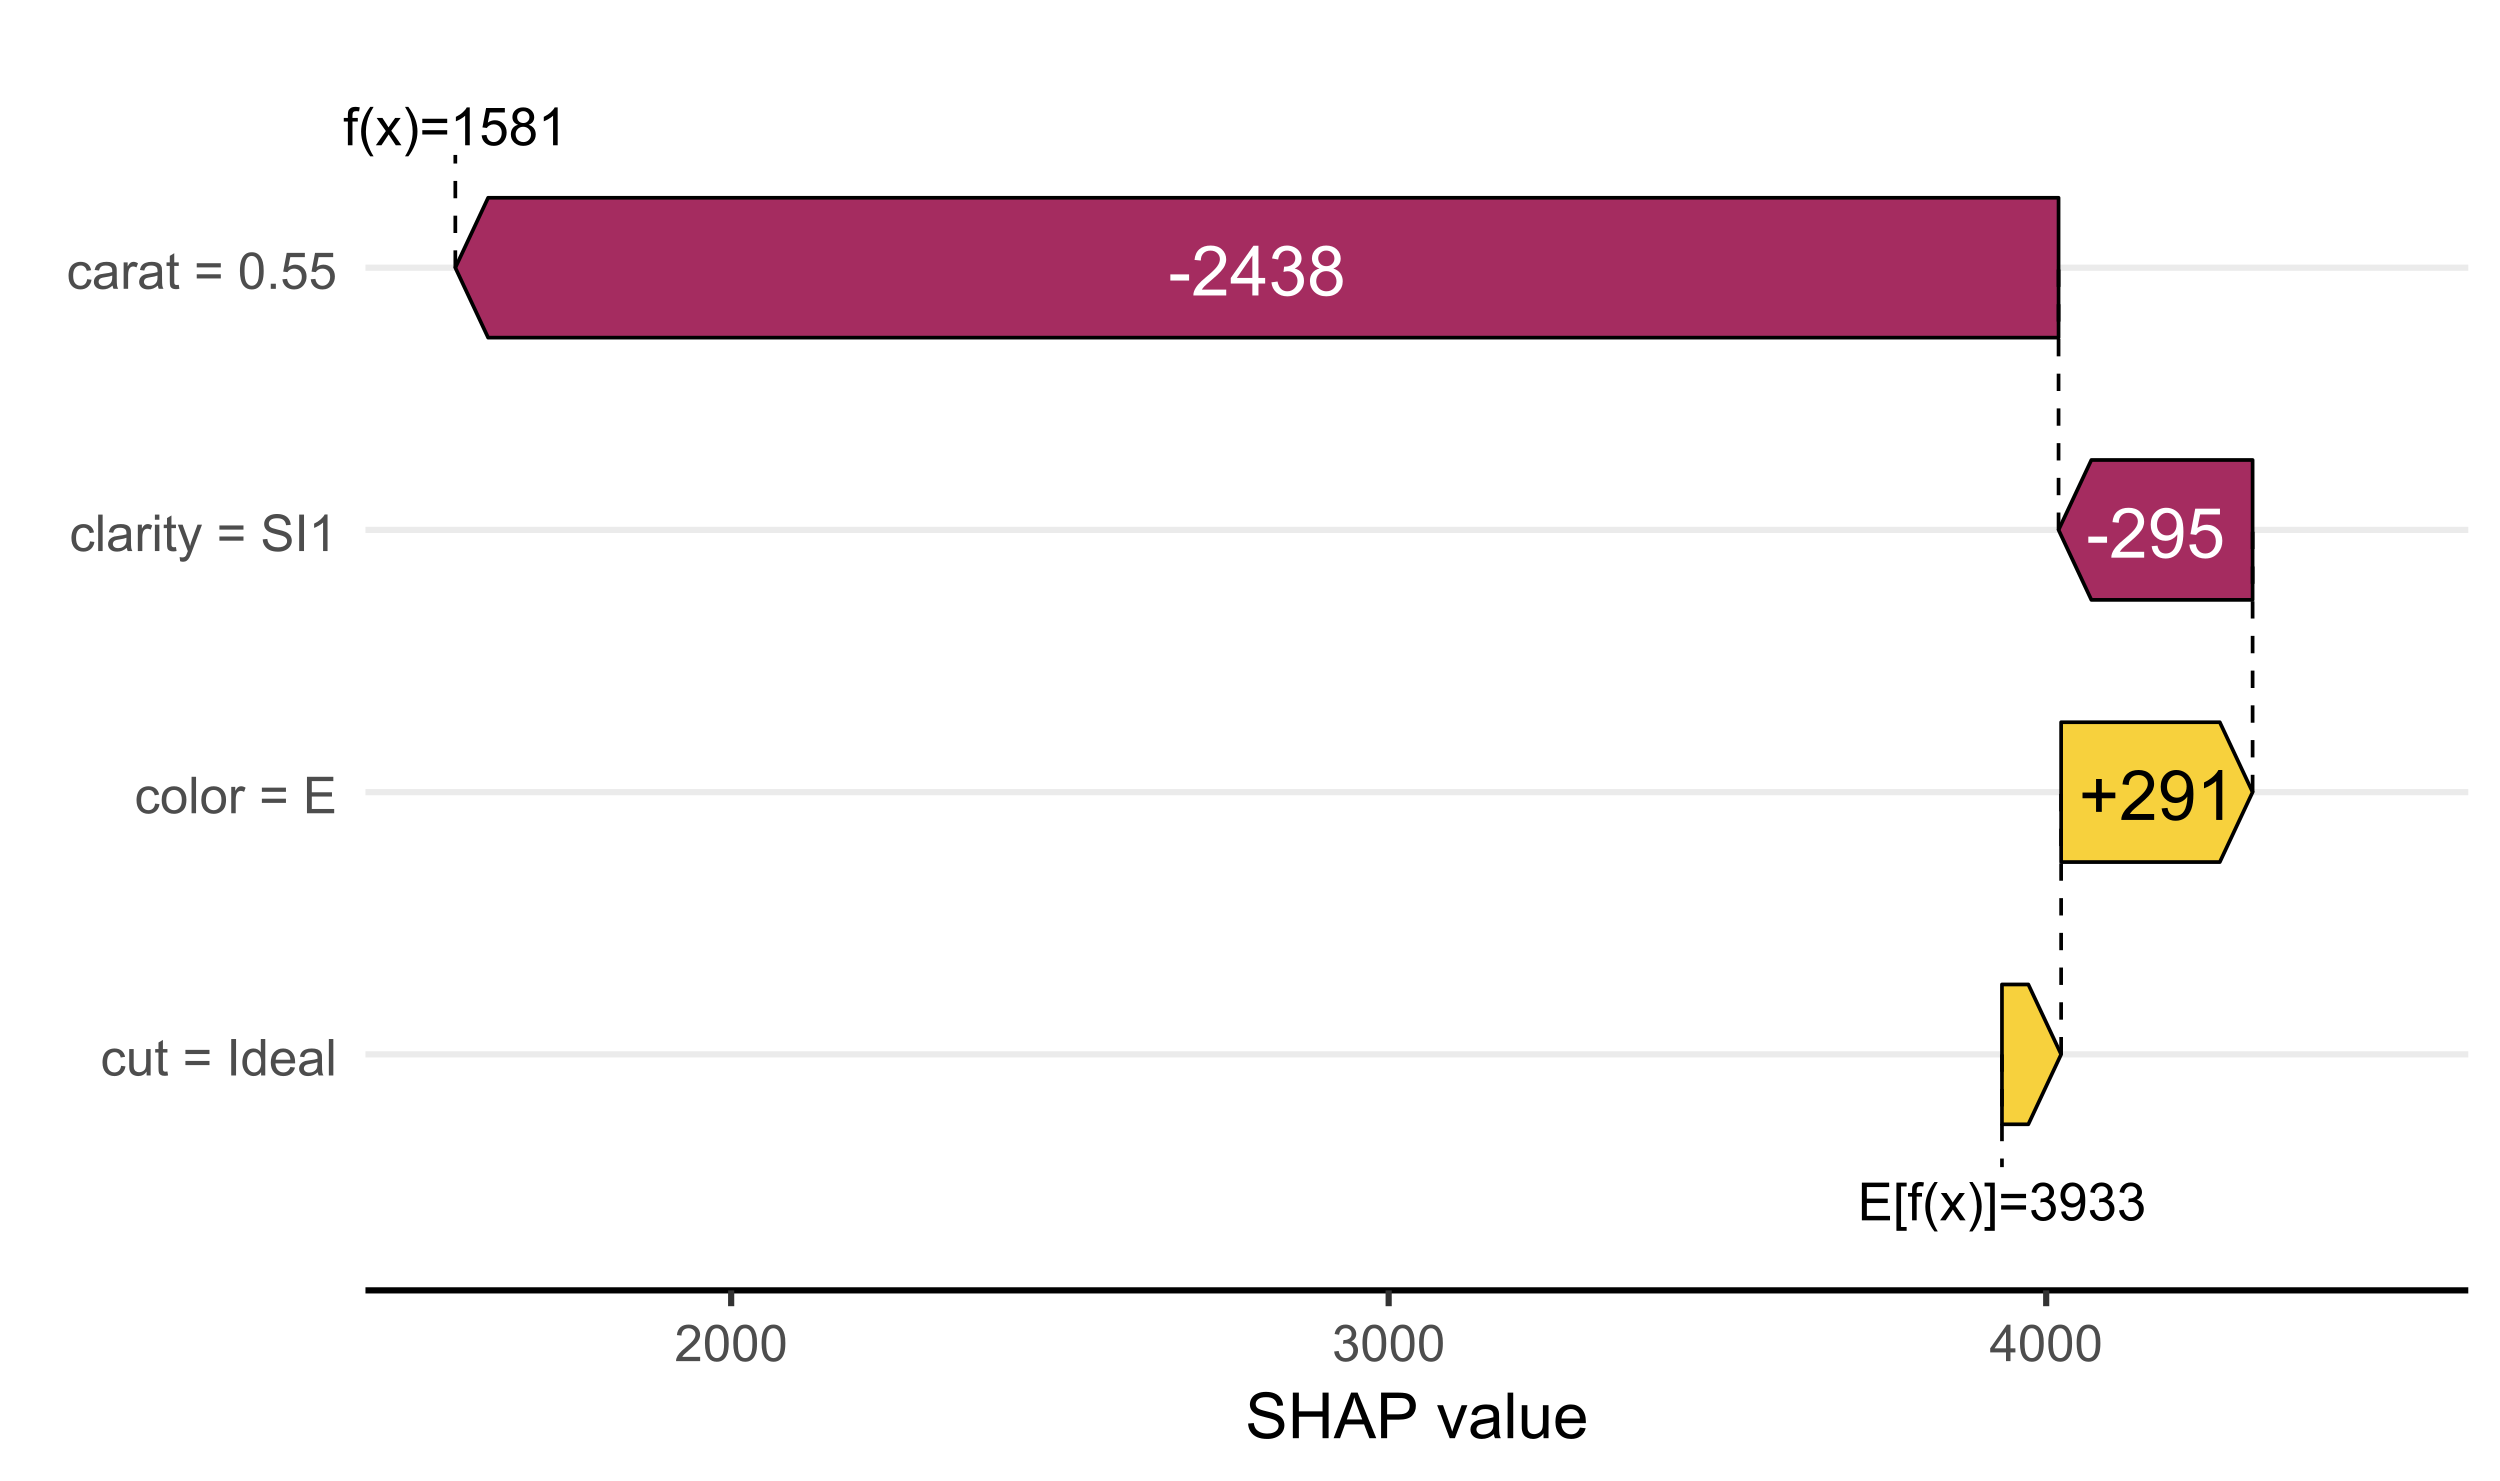 <?xml version="1.0" encoding="UTF-8"?>
<svg xmlns="http://www.w3.org/2000/svg" xmlns:xlink="http://www.w3.org/1999/xlink" width="432" height="256" viewBox="0 0 432 256">
<defs>
<g>
<g id="glyph-0-0">
<path d="M 3.008 -1.391 L 3.008 -3.742 L 0.668 -3.742 L 0.668 -4.727 L 3.008 -4.727 L 3.008 -7.066 L 4 -7.066 L 4 -4.727 L 6.34 -4.727 L 6.34 -3.742 L 4 -3.742 L 4 -1.391 Z M 3.008 -1.391 "/>
</g>
<g id="glyph-0-1">
<path d="M 6.039 -1.016 L 6.039 0 L 0.363 0 C 0.355 -0.254 0.395 -0.5 0.484 -0.734 C 0.629 -1.117 0.863 -1.5 1.18 -1.875 C 1.5 -2.25 1.957 -2.684 2.562 -3.176 C 3.492 -3.941 4.125 -4.547 4.453 -4.996 C 4.781 -5.441 4.945 -5.867 4.945 -6.266 C 4.945 -6.68 4.797 -7.035 4.496 -7.32 C 4.199 -7.609 3.809 -7.75 3.328 -7.75 C 2.82 -7.75 2.414 -7.602 2.109 -7.297 C 1.805 -6.992 1.648 -6.57 1.648 -6.031 L 0.562 -6.141 C 0.637 -6.949 0.918 -7.566 1.398 -7.988 C 1.883 -8.414 2.535 -8.625 3.352 -8.625 C 4.176 -8.625 4.828 -8.398 5.309 -7.938 C 5.789 -7.484 6.031 -6.914 6.031 -6.242 C 6.031 -5.895 5.957 -5.559 5.82 -5.227 C 5.676 -4.895 5.445 -4.543 5.117 -4.18 C 4.793 -3.809 4.25 -3.305 3.492 -2.664 C 2.859 -2.133 2.453 -1.773 2.273 -1.586 C 2.094 -1.395 1.945 -1.203 1.828 -1.016 Z M 6.039 -1.016 "/>
</g>
<g id="glyph-0-2">
<path d="M 0.656 -1.984 L 1.672 -2.078 C 1.754 -1.602 1.918 -1.258 2.164 -1.043 C 2.402 -0.828 2.715 -0.719 3.094 -0.719 C 3.418 -0.719 3.703 -0.793 3.945 -0.945 C 4.191 -1.09 4.391 -1.289 4.547 -1.539 C 4.703 -1.785 4.832 -2.121 4.938 -2.543 C 5.043 -2.965 5.098 -3.395 5.098 -3.832 C 5.098 -3.879 5.094 -3.949 5.094 -4.043 C 4.883 -3.707 4.594 -3.434 4.227 -3.227 C 3.863 -3.016 3.465 -2.914 3.039 -2.914 C 2.328 -2.914 1.727 -3.172 1.234 -3.688 C 0.742 -4.203 0.5 -4.883 0.5 -5.727 C 0.5 -6.594 0.754 -7.297 1.27 -7.828 C 1.781 -8.359 2.426 -8.625 3.199 -8.625 C 3.758 -8.625 4.27 -8.473 4.73 -8.172 C 5.195 -7.871 5.547 -7.445 5.785 -6.887 C 6.027 -6.332 6.148 -5.523 6.148 -4.469 C 6.148 -3.371 6.027 -2.5 5.789 -1.848 C 5.551 -1.199 5.195 -0.703 4.727 -0.363 C 4.254 -0.023 3.703 0.148 3.07 0.148 C 2.398 0.148 1.848 -0.039 1.422 -0.414 C 0.996 -0.785 0.742 -1.309 0.656 -1.984 M 4.977 -5.777 C 4.973 -6.383 4.812 -6.863 4.492 -7.219 C 4.168 -7.574 3.781 -7.75 3.328 -7.75 C 2.859 -7.75 2.449 -7.559 2.102 -7.18 C 1.754 -6.793 1.582 -6.297 1.582 -5.688 C 1.582 -5.141 1.746 -4.699 2.078 -4.355 C 2.406 -4.016 2.812 -3.844 3.297 -3.844 C 3.785 -3.844 4.188 -4.016 4.504 -4.355 C 4.816 -4.699 4.973 -5.172 4.977 -5.777 Z M 4.977 -5.777 "/>
</g>
<g id="glyph-0-3">
<path d="M 4.469 0 L 3.414 0 L 3.414 -6.719 C 3.16 -6.477 2.828 -6.234 2.418 -5.992 C 2.004 -5.75 1.633 -5.57 1.305 -5.449 L 1.305 -6.469 C 1.895 -6.746 2.41 -7.082 2.852 -7.477 C 3.293 -7.871 3.605 -8.254 3.789 -8.625 L 4.469 -8.625 Z M 4.469 0 "/>
</g>
<g id="glyph-0-4">
<path d="M 0.383 -2.578 L 0.383 -3.641 L 3.621 -3.641 L 3.621 -2.578 Z M 0.383 -2.578 "/>
</g>
<g id="glyph-0-5">
<path d="M 0.5 -2.25 L 1.605 -2.344 C 1.688 -1.805 1.879 -1.398 2.176 -1.129 C 2.477 -0.855 2.836 -0.719 3.258 -0.719 C 3.766 -0.719 4.195 -0.91 4.547 -1.297 C 4.898 -1.676 5.074 -2.188 5.074 -2.82 C 5.074 -3.418 4.906 -3.895 4.566 -4.242 C 4.23 -4.59 3.785 -4.762 3.242 -4.766 C 2.898 -4.762 2.594 -4.688 2.32 -4.531 C 2.047 -4.379 1.832 -4.18 1.676 -3.93 L 0.688 -4.062 L 1.516 -8.473 L 5.789 -8.473 L 5.789 -7.465 L 2.359 -7.465 L 1.898 -5.156 C 2.414 -5.516 2.953 -5.695 3.523 -5.695 C 4.273 -5.695 4.906 -5.434 5.422 -4.914 C 5.938 -4.395 6.195 -3.727 6.195 -2.914 C 6.195 -2.133 5.965 -1.461 5.516 -0.898 C 4.961 -0.203 4.211 0.148 3.258 0.148 C 2.477 0.148 1.84 -0.074 1.344 -0.508 C 0.852 -0.945 0.57 -1.527 0.5 -2.25 Z M 0.5 -2.25 "/>
</g>
<g id="glyph-0-6">
<path d="M 3.879 0 L 3.879 -2.055 L 0.152 -2.055 L 0.152 -3.023 L 4.07 -8.59 L 4.934 -8.59 L 4.934 -3.023 L 6.094 -3.023 L 6.094 -2.055 L 4.934 -2.055 L 4.934 0 L 3.879 0 M 3.879 -3.023 L 3.879 -6.898 L 1.188 -3.023 Z M 3.879 -3.023 "/>
</g>
<g id="glyph-0-7">
<path d="M 0.504 -2.266 L 1.559 -2.406 C 1.68 -1.812 1.887 -1.379 2.176 -1.117 C 2.469 -0.852 2.82 -0.719 3.242 -0.719 C 3.734 -0.719 4.156 -0.891 4.496 -1.234 C 4.84 -1.578 5.008 -2.004 5.008 -2.516 C 5.008 -2.996 4.852 -3.398 4.535 -3.711 C 4.219 -4.027 3.816 -4.184 3.328 -4.184 C 3.129 -4.184 2.879 -4.145 2.586 -4.066 L 2.703 -4.992 C 2.773 -4.984 2.828 -4.98 2.871 -4.98 C 3.32 -4.98 3.723 -5.098 4.086 -5.332 C 4.441 -5.566 4.621 -5.926 4.625 -6.414 C 4.621 -6.805 4.492 -7.121 4.23 -7.375 C 3.969 -7.629 3.629 -7.758 3.219 -7.758 C 2.805 -7.758 2.465 -7.629 2.191 -7.371 C 1.918 -7.113 1.742 -6.727 1.664 -6.211 L 0.609 -6.398 C 0.738 -7.105 1.031 -7.652 1.488 -8.043 C 1.945 -8.43 2.516 -8.625 3.195 -8.625 C 3.664 -8.625 4.094 -8.523 4.488 -8.324 C 4.883 -8.121 5.184 -7.848 5.395 -7.5 C 5.602 -7.152 5.707 -6.781 5.707 -6.391 C 5.707 -6.02 5.609 -5.684 5.406 -5.379 C 5.211 -5.074 4.914 -4.832 4.523 -4.652 C 5.031 -4.535 5.426 -4.293 5.707 -3.922 C 5.988 -3.555 6.129 -3.09 6.129 -2.539 C 6.129 -1.789 5.855 -1.152 5.309 -0.629 C 4.762 -0.109 4.07 0.152 3.234 0.152 C 2.48 0.152 1.855 -0.074 1.355 -0.523 C 0.859 -0.969 0.574 -1.555 0.504 -2.266 Z M 0.504 -2.266 "/>
</g>
<g id="glyph-0-8">
<path d="M 2.121 -4.656 C 1.684 -4.816 1.359 -5.047 1.148 -5.344 C 0.938 -5.641 0.832 -5.996 0.832 -6.41 C 0.832 -7.035 1.059 -7.559 1.508 -7.984 C 1.953 -8.41 2.551 -8.625 3.297 -8.625 C 4.047 -8.625 4.652 -8.406 5.109 -7.973 C 5.566 -7.535 5.797 -7.004 5.797 -6.383 C 5.797 -5.98 5.691 -5.637 5.48 -5.34 C 5.273 -5.047 4.953 -4.816 4.531 -4.656 C 5.055 -4.484 5.457 -4.207 5.734 -3.828 C 6.008 -3.441 6.148 -2.984 6.148 -2.453 C 6.148 -1.719 5.887 -1.102 5.367 -0.602 C 4.848 -0.105 4.164 0.148 3.316 0.148 C 2.469 0.148 1.785 -0.105 1.266 -0.605 C 0.746 -1.109 0.484 -1.734 0.484 -2.484 C 0.484 -3.043 0.629 -3.512 0.91 -3.887 C 1.195 -4.266 1.598 -4.52 2.121 -4.656 M 1.91 -6.445 C 1.91 -6.039 2.039 -5.707 2.305 -5.449 C 2.562 -5.191 2.902 -5.062 3.32 -5.062 C 3.727 -5.062 4.062 -5.191 4.32 -5.445 C 4.582 -5.703 4.711 -6.016 4.711 -6.387 C 4.711 -6.773 4.578 -7.098 4.309 -7.363 C 4.043 -7.625 3.711 -7.758 3.312 -7.758 C 2.906 -7.758 2.574 -7.629 2.309 -7.371 C 2.043 -7.113 1.91 -6.805 1.91 -6.445 M 1.57 -2.477 C 1.57 -2.176 1.641 -1.887 1.785 -1.605 C 1.926 -1.324 2.141 -1.105 2.422 -0.953 C 2.703 -0.797 3.004 -0.719 3.328 -0.719 C 3.832 -0.719 4.25 -0.883 4.578 -1.207 C 4.906 -1.531 5.07 -1.941 5.07 -2.445 C 5.07 -2.949 4.898 -3.371 4.562 -3.703 C 4.223 -4.035 3.801 -4.203 3.293 -4.203 C 2.797 -4.203 2.387 -4.039 2.059 -3.711 C 1.734 -3.383 1.57 -2.969 1.57 -2.477 Z M 1.57 -2.477 "/>
</g>
<g id="glyph-1-0">
<path d="M 0.793 0 L 0.793 -4.098 L 0.086 -4.098 L 0.086 -4.723 L 0.793 -4.723 L 0.793 -5.223 C 0.793 -5.539 0.82 -5.777 0.875 -5.93 C 0.953 -6.137 1.09 -6.305 1.281 -6.434 C 1.477 -6.562 1.75 -6.629 2.098 -6.629 C 2.324 -6.629 2.574 -6.602 2.844 -6.547 L 2.727 -5.852 C 2.559 -5.879 2.402 -5.895 2.254 -5.895 C 2.012 -5.895 1.84 -5.844 1.738 -5.738 C 1.637 -5.637 1.586 -5.441 1.586 -5.156 L 1.586 -4.723 L 2.508 -4.723 L 2.508 -4.098 L 1.586 -4.098 L 1.586 0 Z M 0.793 0 "/>
</g>
<g id="glyph-1-1">
<path d="M 2.129 1.918 C 1.688 1.359 1.316 0.707 1.008 -0.039 C 0.703 -0.785 0.551 -1.559 0.551 -2.359 C 0.551 -3.066 0.664 -3.742 0.895 -4.387 C 1.16 -5.137 1.574 -5.883 2.129 -6.629 L 2.703 -6.629 C 2.344 -6.012 2.105 -5.57 1.992 -5.309 C 1.812 -4.898 1.668 -4.473 1.566 -4.027 C 1.438 -3.473 1.375 -2.918 1.375 -2.355 C 1.375 -0.93 1.816 0.492 2.703 1.918 Z M 2.129 1.918 "/>
</g>
<g id="glyph-1-2">
<path d="M 0.066 0 L 1.793 -2.453 L 0.195 -4.723 L 1.195 -4.723 L 1.922 -3.613 C 2.059 -3.402 2.168 -3.227 2.25 -3.086 C 2.379 -3.281 2.5 -3.453 2.609 -3.605 L 3.406 -4.723 L 4.359 -4.723 L 2.73 -2.5 L 4.484 0 L 3.504 0 L 2.535 -1.469 L 2.277 -1.863 L 1.035 0 Z M 0.066 0 "/>
</g>
<g id="glyph-1-3">
<path d="M 1.125 1.918 L 0.551 1.918 C 1.438 0.492 1.879 -0.93 1.879 -2.355 C 1.879 -2.914 1.816 -3.465 1.688 -4.016 C 1.59 -4.461 1.449 -4.887 1.266 -5.293 C 1.152 -5.562 0.914 -6.008 0.551 -6.629 L 1.125 -6.629 C 1.684 -5.883 2.094 -5.137 2.359 -4.387 C 2.59 -3.742 2.703 -3.066 2.703 -2.359 C 2.703 -1.559 2.551 -0.785 2.242 -0.039 C 1.938 0.707 1.562 1.359 1.125 1.918 Z M 1.125 1.918 "/>
</g>
<g id="glyph-1-4">
<path d="M 4.809 -3.832 L 0.508 -3.832 L 0.508 -4.578 L 4.809 -4.578 L 4.809 -3.832 M 4.809 -1.855 L 0.508 -1.855 L 0.508 -2.602 L 4.809 -2.602 Z M 4.809 -1.855 "/>
</g>
<g id="glyph-1-5">
<path d="M 3.391 0 L 2.594 0 L 2.594 -5.098 C 2.398 -4.914 2.148 -4.73 1.832 -4.547 C 1.52 -4.363 1.242 -4.227 0.992 -4.133 L 0.992 -4.906 C 1.438 -5.117 1.832 -5.375 2.164 -5.672 C 2.5 -5.973 2.738 -6.262 2.875 -6.543 L 3.391 -6.543 Z M 3.391 0 "/>
</g>
<g id="glyph-1-6">
<path d="M 0.379 -1.707 L 1.219 -1.777 C 1.281 -1.371 1.426 -1.062 1.652 -0.855 C 1.879 -0.648 2.152 -0.547 2.473 -0.547 C 2.855 -0.547 3.184 -0.691 3.449 -0.984 C 3.715 -1.273 3.852 -1.66 3.852 -2.137 C 3.852 -2.594 3.723 -2.953 3.465 -3.219 C 3.211 -3.484 2.875 -3.613 2.457 -3.613 C 2.199 -3.613 1.969 -3.555 1.762 -3.438 C 1.555 -3.32 1.391 -3.168 1.27 -2.984 L 0.52 -3.082 L 1.152 -6.43 L 4.391 -6.43 L 4.391 -5.664 L 1.793 -5.664 L 1.441 -3.914 C 1.832 -4.184 2.242 -4.32 2.672 -4.32 C 3.242 -4.32 3.723 -4.125 4.113 -3.73 C 4.504 -3.336 4.699 -2.828 4.699 -2.211 C 4.699 -1.621 4.527 -1.109 4.184 -0.68 C 3.766 -0.152 3.195 0.109 2.473 0.109 C 1.879 0.109 1.395 -0.055 1.02 -0.387 C 0.645 -0.719 0.43 -1.16 0.379 -1.707 Z M 0.379 -1.707 "/>
</g>
<g id="glyph-1-7">
<path d="M 1.609 -3.535 C 1.277 -3.656 1.031 -3.828 0.871 -4.055 C 0.711 -4.281 0.633 -4.551 0.633 -4.863 C 0.633 -5.336 0.801 -5.738 1.141 -6.059 C 1.484 -6.383 1.938 -6.543 2.504 -6.543 C 3.07 -6.543 3.531 -6.379 3.875 -6.047 C 4.223 -5.719 4.398 -5.316 4.398 -4.84 C 4.398 -4.539 4.316 -4.277 4.16 -4.051 C 4 -3.828 3.758 -3.656 3.438 -3.535 C 3.836 -3.402 4.141 -3.195 4.352 -2.902 C 4.559 -2.613 4.664 -2.266 4.664 -1.863 C 4.664 -1.305 4.465 -0.836 4.074 -0.457 C 3.68 -0.078 3.16 0.109 2.516 0.109 C 1.875 0.109 1.355 -0.078 0.961 -0.461 C 0.566 -0.84 0.367 -1.316 0.367 -1.887 C 0.367 -2.309 0.477 -2.664 0.691 -2.949 C 0.906 -3.234 1.211 -3.43 1.609 -3.535 M 1.449 -4.891 C 1.449 -4.582 1.547 -4.332 1.746 -4.133 C 1.945 -3.938 2.203 -3.84 2.52 -3.84 C 2.828 -3.84 3.082 -3.938 3.277 -4.133 C 3.477 -4.328 3.574 -4.562 3.574 -4.848 C 3.574 -5.141 3.473 -5.387 3.27 -5.586 C 3.066 -5.785 2.812 -5.887 2.512 -5.887 C 2.207 -5.887 1.953 -5.789 1.75 -5.594 C 1.551 -5.398 1.449 -5.164 1.449 -4.891 M 1.191 -1.879 C 1.191 -1.652 1.246 -1.43 1.355 -1.219 C 1.461 -1.004 1.621 -0.84 1.836 -0.723 C 2.051 -0.605 2.277 -0.547 2.523 -0.547 C 2.906 -0.547 3.223 -0.668 3.473 -0.914 C 3.723 -1.16 3.844 -1.473 3.844 -1.855 C 3.844 -2.238 3.719 -2.559 3.461 -2.809 C 3.203 -3.062 2.883 -3.188 2.5 -3.188 C 2.121 -3.188 1.809 -3.062 1.562 -2.812 C 1.316 -2.566 1.191 -2.254 1.191 -1.879 Z M 1.191 -1.879 "/>
</g>
<g id="glyph-1-8">
<path d="M 0.719 0 L 0.719 -6.516 L 5.434 -6.516 L 5.434 -5.75 L 1.582 -5.75 L 1.582 -3.754 L 5.188 -3.754 L 5.188 -2.988 L 1.582 -2.988 L 1.582 -0.77 L 5.582 -0.77 L 5.582 0 Z M 0.719 0 "/>
</g>
<g id="glyph-1-9">
<path d="M 0.617 1.809 L 0.617 -6.516 L 2.383 -6.516 L 2.383 -5.855 L 1.418 -5.855 L 1.418 1.148 L 2.383 1.148 L 2.383 1.809 Z M 0.617 1.809 "/>
</g>
<g id="glyph-1-10">
<path d="M 1.938 1.809 L 0.172 1.809 L 0.172 1.148 L 1.137 1.148 L 1.137 -5.855 L 0.172 -5.855 L 0.172 -6.516 L 1.938 -6.516 Z M 1.938 1.809 "/>
</g>
<g id="glyph-1-11">
<path d="M 0.383 -1.719 L 1.184 -1.828 C 1.273 -1.375 1.43 -1.047 1.652 -0.848 C 1.871 -0.648 2.141 -0.547 2.457 -0.547 C 2.836 -0.547 3.152 -0.676 3.41 -0.938 C 3.672 -1.199 3.801 -1.523 3.801 -1.906 C 3.801 -2.273 3.68 -2.578 3.441 -2.816 C 3.199 -3.055 2.895 -3.176 2.523 -3.176 C 2.375 -3.176 2.188 -3.145 1.961 -3.086 L 2.051 -3.789 C 2.102 -3.781 2.145 -3.777 2.18 -3.777 C 2.52 -3.777 2.824 -3.867 3.098 -4.047 C 3.371 -4.223 3.508 -4.496 3.508 -4.867 C 3.508 -5.16 3.41 -5.406 3.211 -5.598 C 3.012 -5.789 2.754 -5.887 2.441 -5.887 C 2.129 -5.887 1.871 -5.789 1.664 -5.594 C 1.457 -5.398 1.32 -5.105 1.262 -4.711 L 0.461 -4.855 C 0.559 -5.391 0.781 -5.809 1.129 -6.102 C 1.477 -6.398 1.906 -6.543 2.422 -6.543 C 2.777 -6.543 3.105 -6.469 3.406 -6.316 C 3.703 -6.164 3.934 -5.953 4.094 -5.691 C 4.25 -5.426 4.332 -5.148 4.332 -4.852 C 4.332 -4.57 4.254 -4.312 4.102 -4.082 C 3.953 -3.852 3.727 -3.668 3.434 -3.531 C 3.816 -3.441 4.117 -3.258 4.332 -2.977 C 4.543 -2.695 4.648 -2.348 4.648 -1.926 C 4.648 -1.355 4.441 -0.875 4.027 -0.477 C 3.613 -0.082 3.09 0.117 2.453 0.117 C 1.883 0.117 1.406 -0.055 1.027 -0.395 C 0.652 -0.738 0.438 -1.18 0.383 -1.719 Z M 0.383 -1.719 "/>
</g>
<g id="glyph-1-12">
<path d="M 0.496 -1.508 L 1.266 -1.578 C 1.332 -1.215 1.457 -0.953 1.641 -0.793 C 1.824 -0.629 2.059 -0.547 2.348 -0.547 C 2.594 -0.547 2.809 -0.602 2.996 -0.715 C 3.18 -0.828 3.332 -0.98 3.449 -1.168 C 3.57 -1.355 3.668 -1.609 3.746 -1.93 C 3.828 -2.25 3.867 -2.574 3.867 -2.906 C 3.867 -2.941 3.867 -2.996 3.863 -3.066 C 3.703 -2.812 3.484 -2.605 3.207 -2.449 C 2.93 -2.289 2.629 -2.211 2.309 -2.211 C 1.77 -2.211 1.312 -2.406 0.938 -2.797 C 0.566 -3.188 0.379 -3.703 0.379 -4.344 C 0.379 -5.004 0.574 -5.535 0.961 -5.941 C 1.352 -6.344 1.84 -6.543 2.426 -6.543 C 2.852 -6.543 3.238 -6.43 3.59 -6.203 C 3.941 -5.973 4.207 -5.648 4.391 -5.227 C 4.574 -4.805 4.664 -4.191 4.664 -3.391 C 4.664 -2.559 4.574 -1.895 4.391 -1.402 C 4.211 -0.91 3.941 -0.535 3.586 -0.277 C 3.227 -0.02 2.809 0.109 2.328 0.109 C 1.82 0.109 1.402 -0.031 1.082 -0.312 C 0.758 -0.598 0.562 -0.996 0.496 -1.508 M 3.773 -4.383 C 3.773 -4.844 3.652 -5.207 3.406 -5.477 C 3.164 -5.746 2.867 -5.883 2.523 -5.883 C 2.168 -5.883 1.859 -5.738 1.598 -5.445 C 1.332 -5.156 1.199 -4.777 1.199 -4.316 C 1.199 -3.902 1.324 -3.566 1.574 -3.305 C 1.828 -3.047 2.137 -2.918 2.504 -2.918 C 2.875 -2.918 3.18 -3.047 3.418 -3.305 C 3.656 -3.566 3.773 -3.926 3.773 -4.383 Z M 3.773 -4.383 "/>
</g>
<g id="glyph-2-0">
<path d="M 3.559 -1.672 L 4.32 -1.574 C 4.234 -1.047 4.023 -0.637 3.68 -0.34 C 3.34 -0.047 2.918 0.102 2.418 0.102 C 1.793 0.102 1.293 -0.102 0.914 -0.508 C 0.535 -0.918 0.344 -1.504 0.344 -2.266 C 0.344 -2.758 0.426 -3.188 0.59 -3.559 C 0.754 -3.926 1 -4.203 1.336 -4.391 C 1.668 -4.574 2.031 -4.668 2.422 -4.668 C 2.918 -4.668 3.324 -4.543 3.641 -4.289 C 3.953 -4.039 4.156 -3.684 4.246 -3.223 L 3.492 -3.105 C 3.422 -3.414 3.297 -3.645 3.113 -3.797 C 2.93 -3.953 2.711 -4.031 2.453 -4.031 C 2.062 -4.031 1.746 -3.891 1.504 -3.613 C 1.262 -3.332 1.141 -2.891 1.141 -2.285 C 1.141 -1.672 1.258 -1.227 1.492 -0.949 C 1.727 -0.672 2.031 -0.531 2.41 -0.531 C 2.715 -0.531 2.969 -0.625 3.172 -0.812 C 3.375 -1 3.504 -1.285 3.559 -1.672 Z M 3.559 -1.672 "/>
</g>
<g id="glyph-2-1">
<path d="M 3.57 0 L 3.57 -0.672 C 3.215 -0.156 2.734 0.102 2.121 0.102 C 1.852 0.102 1.602 0.051 1.367 -0.051 C 1.137 -0.156 0.961 -0.285 0.848 -0.441 C 0.734 -0.598 0.656 -0.789 0.609 -1.016 C 0.578 -1.164 0.562 -1.406 0.562 -1.734 L 0.562 -4.562 L 1.336 -4.562 L 1.336 -2.031 C 1.336 -1.629 1.352 -1.355 1.383 -1.215 C 1.434 -1.012 1.535 -0.852 1.691 -0.738 C 1.852 -0.621 2.047 -0.562 2.277 -0.562 C 2.508 -0.562 2.727 -0.621 2.93 -0.742 C 3.133 -0.859 3.277 -1.023 3.363 -1.227 C 3.445 -1.43 3.488 -1.73 3.488 -2.117 L 3.488 -4.562 L 4.262 -4.562 L 4.262 0 Z M 3.57 0 "/>
</g>
<g id="glyph-2-2">
<path d="M 2.27 -0.691 L 2.379 -0.008 C 2.164 0.039 1.969 0.059 1.797 0.059 C 1.516 0.059 1.297 0.016 1.145 -0.074 C 0.988 -0.16 0.879 -0.277 0.816 -0.422 C 0.754 -0.566 0.723 -0.871 0.723 -1.336 L 0.723 -3.961 L 0.156 -3.961 L 0.156 -4.562 L 0.723 -4.562 L 0.723 -5.695 L 1.492 -6.156 L 1.492 -4.562 L 2.27 -4.562 L 2.27 -3.961 L 1.492 -3.961 L 1.492 -1.293 C 1.492 -1.074 1.504 -0.93 1.531 -0.867 C 1.559 -0.805 1.602 -0.754 1.664 -0.719 C 1.727 -0.68 1.816 -0.66 1.93 -0.66 C 2.016 -0.66 2.129 -0.672 2.27 -0.691 Z M 2.27 -0.691 "/>
</g>
<g id="glyph-2-3">
</g>
<g id="glyph-2-4">
<path d="M 4.648 -3.703 L 0.488 -3.703 L 0.488 -4.426 L 4.648 -4.426 L 4.648 -3.703 M 4.648 -1.793 L 0.488 -1.793 L 0.488 -2.516 L 4.648 -2.516 Z M 4.648 -1.793 "/>
</g>
<g id="glyph-2-5">
<path d="M 0.82 0 L 0.82 -6.301 L 1.656 -6.301 L 1.656 0 Z M 0.82 0 "/>
</g>
<g id="glyph-2-6">
<path d="M 3.539 0 L 3.539 -0.574 C 3.25 -0.125 2.824 0.102 2.266 0.102 C 1.902 0.102 1.566 0.004 1.262 -0.199 C 0.957 -0.398 0.719 -0.68 0.551 -1.039 C 0.383 -1.398 0.301 -1.809 0.301 -2.277 C 0.301 -2.734 0.375 -3.145 0.527 -3.516 C 0.68 -3.887 0.906 -4.172 1.211 -4.371 C 1.516 -4.566 1.855 -4.668 2.23 -4.668 C 2.504 -4.668 2.75 -4.609 2.965 -4.492 C 3.18 -4.375 3.355 -4.227 3.488 -4.039 L 3.488 -6.301 L 4.258 -6.301 L 4.258 0 L 3.539 0 M 1.094 -2.277 C 1.094 -1.691 1.219 -1.258 1.465 -0.969 C 1.711 -0.676 2.004 -0.531 2.336 -0.531 C 2.676 -0.531 2.961 -0.672 3.199 -0.949 C 3.434 -1.223 3.555 -1.645 3.555 -2.211 C 3.555 -2.836 3.434 -3.297 3.191 -3.59 C 2.953 -3.879 2.656 -4.027 2.305 -4.027 C 1.961 -4.027 1.672 -3.887 1.441 -3.605 C 1.211 -3.324 1.094 -2.883 1.094 -2.277 Z M 1.094 -2.277 "/>
</g>
<g id="glyph-2-7">
<path d="M 3.703 -1.469 L 4.504 -1.371 C 4.379 -0.902 4.145 -0.543 3.805 -0.285 C 3.461 -0.027 3.027 0.102 2.496 0.102 C 1.828 0.102 1.301 -0.102 0.91 -0.512 C 0.52 -0.926 0.32 -1.5 0.32 -2.242 C 0.32 -3.012 0.52 -3.605 0.914 -4.031 C 1.312 -4.453 1.824 -4.668 2.453 -4.668 C 3.062 -4.668 3.562 -4.457 3.949 -4.043 C 4.336 -3.629 4.527 -3.043 4.527 -2.289 C 4.527 -2.246 4.527 -2.176 4.523 -2.086 L 1.121 -2.086 C 1.148 -1.582 1.293 -1.199 1.547 -0.934 C 1.801 -0.664 2.121 -0.531 2.5 -0.531 C 2.785 -0.531 3.027 -0.605 3.227 -0.758 C 3.426 -0.906 3.586 -1.145 3.703 -1.469 M 1.164 -2.719 L 3.711 -2.719 C 3.68 -3.105 3.582 -3.391 3.422 -3.582 C 3.176 -3.883 2.855 -4.031 2.461 -4.031 C 2.105 -4.031 1.809 -3.91 1.566 -3.676 C 1.324 -3.438 1.191 -3.117 1.164 -2.719 Z M 1.164 -2.719 "/>
</g>
<g id="glyph-2-8">
<path d="M 3.559 -0.562 C 3.27 -0.32 2.996 -0.148 2.73 -0.047 C 2.465 0.055 2.18 0.102 1.879 0.102 C 1.375 0.102 0.992 -0.02 0.723 -0.266 C 0.453 -0.508 0.316 -0.82 0.316 -1.203 C 0.316 -1.426 0.367 -1.629 0.469 -1.816 C 0.57 -2 0.707 -2.148 0.871 -2.262 C 1.035 -2.371 1.219 -2.457 1.426 -2.516 C 1.578 -2.555 1.809 -2.594 2.113 -2.629 C 2.738 -2.703 3.199 -2.793 3.492 -2.895 C 3.496 -3.004 3.496 -3.07 3.496 -3.098 C 3.496 -3.414 3.426 -3.637 3.277 -3.766 C 3.082 -3.938 2.789 -4.027 2.398 -4.027 C 2.035 -4.027 1.766 -3.961 1.594 -3.836 C 1.418 -3.707 1.289 -3.48 1.207 -3.16 L 0.453 -3.262 C 0.52 -3.586 0.633 -3.848 0.789 -4.047 C 0.949 -4.246 1.176 -4.398 1.473 -4.504 C 1.773 -4.613 2.117 -4.668 2.508 -4.668 C 2.898 -4.668 3.215 -4.621 3.461 -4.527 C 3.703 -4.438 3.883 -4.32 3.996 -4.184 C 4.109 -4.043 4.191 -3.867 4.238 -3.656 C 4.262 -3.523 4.273 -3.289 4.273 -2.945 L 4.273 -1.914 C 4.273 -1.191 4.293 -0.738 4.324 -0.547 C 4.359 -0.355 4.422 -0.176 4.52 0 L 3.711 0 C 3.633 -0.16 3.582 -0.348 3.559 -0.562 M 3.492 -2.289 C 3.211 -2.176 2.793 -2.078 2.23 -2 C 1.91 -1.953 1.688 -1.902 1.555 -1.844 C 1.422 -1.785 1.32 -1.703 1.25 -1.594 C 1.18 -1.48 1.145 -1.359 1.145 -1.227 C 1.145 -1.02 1.223 -0.848 1.379 -0.711 C 1.535 -0.57 1.762 -0.504 2.062 -0.504 C 2.359 -0.504 2.625 -0.566 2.859 -0.699 C 3.09 -0.828 3.262 -1.008 3.367 -1.234 C 3.453 -1.406 3.492 -1.664 3.492 -2.008 Z M 3.492 -2.289 "/>
</g>
<g id="glyph-2-9">
<path d="M 0.562 0 L 0.562 -6.301 L 1.336 -6.301 L 1.336 0 Z M 0.562 0 "/>
</g>
<g id="glyph-2-10">
<path d="M 0.293 -2.281 C 0.293 -3.125 0.527 -3.754 0.996 -4.16 C 1.391 -4.496 1.867 -4.668 2.434 -4.668 C 3.059 -4.668 3.57 -4.461 3.969 -4.051 C 4.367 -3.641 4.566 -3.07 4.566 -2.348 C 4.566 -1.758 4.48 -1.297 4.305 -0.961 C 4.129 -0.625 3.871 -0.363 3.535 -0.176 C 3.199 0.012 2.832 0.102 2.434 0.102 C 1.793 0.102 1.277 -0.102 0.883 -0.512 C 0.488 -0.922 0.293 -1.512 0.293 -2.281 M 1.086 -2.281 C 1.086 -1.699 1.215 -1.258 1.469 -0.969 C 1.723 -0.68 2.047 -0.531 2.434 -0.531 C 2.816 -0.531 3.137 -0.68 3.391 -0.973 C 3.645 -1.262 3.773 -1.707 3.773 -2.309 C 3.773 -2.871 3.645 -3.301 3.387 -3.59 C 3.133 -3.879 2.812 -4.027 2.434 -4.027 C 2.047 -4.027 1.723 -3.883 1.469 -3.594 C 1.215 -3.305 1.086 -2.867 1.086 -2.281 Z M 1.086 -2.281 "/>
</g>
<g id="glyph-2-11">
<path d="M 0.57 0 L 0.57 -4.562 L 1.266 -4.562 L 1.266 -3.871 C 1.445 -4.195 1.609 -4.41 1.758 -4.512 C 1.91 -4.613 2.074 -4.668 2.258 -4.668 C 2.516 -4.668 2.781 -4.582 3.051 -4.418 L 2.785 -3.699 C 2.594 -3.812 2.406 -3.867 2.219 -3.867 C 2.047 -3.867 1.895 -3.816 1.762 -3.715 C 1.629 -3.613 1.531 -3.473 1.473 -3.293 C 1.387 -3.016 1.344 -2.715 1.344 -2.391 L 1.344 0 Z M 0.57 0 "/>
</g>
<g id="glyph-2-12">
<path d="M 0.695 0 L 0.695 -6.301 L 5.25 -6.301 L 5.25 -5.555 L 1.531 -5.555 L 1.531 -3.625 L 5.016 -3.625 L 5.016 -2.887 L 1.531 -2.887 L 1.531 -0.742 L 5.398 -0.742 L 5.398 0 Z M 0.695 0 "/>
</g>
<g id="glyph-2-13">
<path d="M 0.586 -5.41 L 0.586 -6.301 L 1.359 -6.301 L 1.359 -5.41 L 0.586 -5.41 M 0.586 0 L 0.586 -4.562 L 1.359 -4.562 L 1.359 0 Z M 0.586 0 "/>
</g>
<g id="glyph-2-14">
<path d="M 0.547 1.758 L 0.461 1.031 C 0.629 1.078 0.777 1.102 0.902 1.102 C 1.074 1.102 1.211 1.07 1.316 1.016 C 1.418 0.957 1.504 0.875 1.57 0.773 C 1.617 0.695 1.695 0.504 1.805 0.199 C 1.82 0.156 1.844 0.09 1.875 0.008 L 0.141 -4.562 L 0.977 -4.562 L 1.926 -1.922 C 2.047 -1.586 2.16 -1.234 2.258 -0.863 C 2.344 -1.219 2.449 -1.566 2.574 -1.902 L 3.551 -4.562 L 4.324 -4.562 L 2.586 0.078 C 2.402 0.578 2.258 0.926 2.152 1.113 C 2.016 1.367 1.859 1.555 1.68 1.672 C 1.504 1.793 1.289 1.852 1.043 1.852 C 0.895 1.852 0.73 1.82 0.547 1.758 Z M 0.547 1.758 "/>
</g>
<g id="glyph-2-15">
<path d="M 0.395 -2.023 L 1.18 -2.094 C 1.219 -1.777 1.305 -1.52 1.441 -1.316 C 1.578 -1.113 1.789 -0.953 2.074 -0.828 C 2.363 -0.703 2.684 -0.641 3.043 -0.641 C 3.359 -0.641 3.641 -0.688 3.883 -0.781 C 4.129 -0.875 4.309 -1.008 4.43 -1.172 C 4.547 -1.336 4.605 -1.516 4.605 -1.711 C 4.605 -1.906 4.551 -2.082 4.434 -2.227 C 4.32 -2.375 4.129 -2.5 3.867 -2.602 C 3.699 -2.664 3.324 -2.77 2.746 -2.906 C 2.168 -3.047 1.762 -3.176 1.531 -3.301 C 1.23 -3.457 1.004 -3.652 0.855 -3.887 C 0.711 -4.121 0.637 -4.383 0.637 -4.672 C 0.637 -4.988 0.727 -5.285 0.906 -5.562 C 1.086 -5.84 1.352 -6.047 1.699 -6.191 C 2.043 -6.336 2.43 -6.406 2.852 -6.406 C 3.32 -6.406 3.73 -6.332 4.09 -6.18 C 4.445 -6.031 4.719 -5.809 4.91 -5.516 C 5.102 -5.227 5.207 -4.895 5.219 -4.523 L 4.422 -4.465 C 4.379 -4.863 4.234 -5.164 3.984 -5.367 C 3.738 -5.57 3.371 -5.672 2.887 -5.672 C 2.383 -5.672 2.016 -5.578 1.785 -5.395 C 1.555 -5.211 1.441 -4.988 1.441 -4.727 C 1.441 -4.5 1.52 -4.312 1.684 -4.168 C 1.844 -4.023 2.266 -3.871 2.941 -3.719 C 3.617 -3.566 4.082 -3.434 4.336 -3.316 C 4.703 -3.148 4.973 -2.934 5.148 -2.676 C 5.324 -2.414 5.41 -2.117 5.41 -1.777 C 5.41 -1.445 5.312 -1.129 5.121 -0.832 C 4.93 -0.535 4.652 -0.305 4.293 -0.141 C 3.934 0.023 3.531 0.109 3.082 0.109 C 2.512 0.109 2.031 0.023 1.648 -0.141 C 1.262 -0.309 0.961 -0.559 0.742 -0.891 C 0.523 -1.227 0.406 -1.602 0.395 -2.023 Z M 0.395 -2.023 "/>
</g>
<g id="glyph-2-16">
<path d="M 3.277 0 L 2.504 0 L 2.504 -4.93 C 2.32 -4.75 2.074 -4.574 1.773 -4.395 C 1.469 -4.219 1.199 -4.086 0.957 -3.996 L 0.957 -4.742 C 1.391 -4.945 1.77 -5.195 2.094 -5.484 C 2.418 -5.773 2.645 -6.055 2.781 -6.324 L 3.277 -6.324 Z M 3.277 0 "/>
</g>
<g id="glyph-2-17">
<path d="M 0.367 -3.105 C 0.367 -3.852 0.441 -4.449 0.594 -4.906 C 0.75 -5.359 0.977 -5.711 1.277 -5.957 C 1.582 -6.203 1.961 -6.324 2.418 -6.324 C 2.758 -6.324 3.055 -6.258 3.309 -6.121 C 3.562 -5.984 3.773 -5.789 3.941 -5.531 C 4.105 -5.277 4.238 -4.965 4.332 -4.594 C 4.426 -4.227 4.473 -3.73 4.473 -3.105 C 4.473 -2.367 4.398 -1.77 4.246 -1.316 C 4.094 -0.863 3.867 -0.512 3.562 -0.266 C 3.262 -0.016 2.879 0.109 2.418 0.109 C 1.812 0.109 1.336 -0.109 0.988 -0.547 C 0.574 -1.07 0.367 -1.922 0.367 -3.105 M 1.16 -3.105 C 1.16 -2.074 1.281 -1.383 1.523 -1.043 C 1.766 -0.699 2.062 -0.527 2.418 -0.527 C 2.773 -0.527 3.074 -0.699 3.316 -1.043 C 3.559 -1.387 3.68 -2.074 3.68 -3.105 C 3.68 -4.145 3.559 -4.832 3.316 -5.172 C 3.074 -5.516 2.773 -5.684 2.41 -5.684 C 2.055 -5.684 1.773 -5.535 1.559 -5.234 C 1.293 -4.852 1.16 -4.141 1.16 -3.105 Z M 1.16 -3.105 "/>
</g>
<g id="glyph-2-18">
<path d="M 0.801 0 L 0.801 -0.883 L 1.68 -0.883 L 1.68 0 Z M 0.801 0 "/>
</g>
<g id="glyph-2-19">
<path d="M 0.367 -1.648 L 1.176 -1.719 C 1.238 -1.324 1.379 -1.027 1.598 -0.828 C 1.816 -0.629 2.078 -0.527 2.391 -0.527 C 2.762 -0.527 3.078 -0.668 3.336 -0.949 C 3.594 -1.23 3.723 -1.602 3.723 -2.066 C 3.723 -2.508 3.598 -2.855 3.348 -3.109 C 3.102 -3.367 2.777 -3.492 2.375 -3.492 C 2.125 -3.492 1.902 -3.438 1.703 -3.324 C 1.5 -3.211 1.344 -3.062 1.23 -2.883 L 0.504 -2.977 L 1.113 -6.215 L 4.246 -6.215 L 4.246 -5.473 L 1.73 -5.473 L 1.391 -3.781 C 1.77 -4.043 2.168 -4.176 2.582 -4.176 C 3.133 -4.176 3.598 -3.984 3.977 -3.605 C 4.352 -3.223 4.543 -2.734 4.543 -2.137 C 4.543 -1.566 4.375 -1.074 4.043 -0.656 C 3.641 -0.148 3.09 0.109 2.391 0.109 C 1.816 0.109 1.348 -0.055 0.984 -0.375 C 0.625 -0.695 0.418 -1.121 0.367 -1.648 Z M 0.367 -1.648 "/>
</g>
<g id="glyph-2-20">
<path d="M 4.43 -0.742 L 4.43 0 L 0.266 0 C 0.262 -0.188 0.289 -0.367 0.355 -0.539 C 0.461 -0.82 0.633 -1.102 0.867 -1.375 C 1.098 -1.648 1.438 -1.969 1.879 -2.328 C 2.562 -2.891 3.023 -3.336 3.266 -3.664 C 3.508 -3.992 3.625 -4.301 3.625 -4.594 C 3.625 -4.898 3.516 -5.16 3.297 -5.367 C 3.078 -5.578 2.793 -5.684 2.441 -5.684 C 2.066 -5.684 1.77 -5.574 1.547 -5.352 C 1.324 -5.125 1.211 -4.816 1.207 -4.422 L 0.414 -4.504 C 0.469 -5.098 0.672 -5.547 1.027 -5.859 C 1.383 -6.168 1.859 -6.324 2.457 -6.324 C 3.062 -6.324 3.539 -6.156 3.895 -5.824 C 4.246 -5.488 4.422 -5.07 4.422 -4.578 C 4.422 -4.324 4.371 -4.078 4.266 -3.832 C 4.164 -3.59 3.992 -3.332 3.754 -3.062 C 3.516 -2.793 3.117 -2.426 2.562 -1.957 C 2.098 -1.566 1.801 -1.301 1.668 -1.164 C 1.535 -1.023 1.426 -0.883 1.34 -0.742 Z M 4.43 -0.742 "/>
</g>
<g id="glyph-2-21">
<path d="M 0.371 -1.664 L 1.145 -1.766 C 1.23 -1.328 1.383 -1.012 1.598 -0.82 C 1.809 -0.625 2.07 -0.527 2.375 -0.527 C 2.738 -0.527 3.047 -0.656 3.297 -0.906 C 3.547 -1.16 3.672 -1.473 3.676 -1.844 C 3.672 -2.199 3.559 -2.492 3.324 -2.723 C 3.094 -2.953 2.797 -3.066 2.441 -3.066 C 2.293 -3.066 2.113 -3.039 1.895 -2.98 L 1.98 -3.66 C 2.031 -3.656 2.074 -3.652 2.105 -3.652 C 2.434 -3.652 2.73 -3.738 2.996 -3.91 C 3.258 -4.082 3.391 -4.348 3.391 -4.703 C 3.391 -4.988 3.293 -5.223 3.102 -5.41 C 2.91 -5.598 2.664 -5.688 2.359 -5.688 C 2.059 -5.688 1.809 -5.594 1.605 -5.406 C 1.406 -5.215 1.277 -4.934 1.219 -4.555 L 0.445 -4.691 C 0.543 -5.211 0.758 -5.613 1.09 -5.898 C 1.426 -6.184 1.844 -6.324 2.344 -6.324 C 2.688 -6.324 3.004 -6.25 3.293 -6.105 C 3.582 -5.957 3.801 -5.754 3.957 -5.5 C 4.109 -5.246 4.184 -4.973 4.184 -4.688 C 4.184 -4.414 4.113 -4.168 3.965 -3.945 C 3.82 -3.723 3.605 -3.543 3.316 -3.41 C 3.691 -3.324 3.98 -3.148 4.184 -2.875 C 4.391 -2.605 4.496 -2.266 4.496 -1.859 C 4.496 -1.312 4.293 -0.844 3.895 -0.461 C 3.492 -0.078 2.984 0.113 2.371 0.113 C 1.82 0.113 1.359 -0.055 0.996 -0.383 C 0.629 -0.711 0.422 -1.141 0.371 -1.664 Z M 0.371 -1.664 "/>
</g>
<g id="glyph-2-22">
<path d="M 2.844 0 L 2.844 -1.508 L 0.113 -1.508 L 0.113 -2.219 L 2.988 -6.301 L 3.617 -6.301 L 3.617 -2.219 L 4.469 -2.219 L 4.469 -1.508 L 3.617 -1.508 L 3.617 0 L 2.844 0 M 2.844 -2.219 L 2.844 -5.059 L 0.871 -2.219 Z M 2.844 -2.219 "/>
</g>
<g id="glyph-3-0">
<path d="M 0.492 -2.531 L 1.477 -2.617 C 1.523 -2.223 1.633 -1.898 1.801 -1.645 C 1.973 -1.395 2.234 -1.191 2.594 -1.035 C 2.953 -0.879 3.355 -0.801 3.805 -0.801 C 4.199 -0.801 4.551 -0.859 4.855 -0.977 C 5.16 -1.094 5.387 -1.258 5.535 -1.465 C 5.684 -1.668 5.758 -1.895 5.758 -2.137 C 5.758 -2.383 5.688 -2.602 5.543 -2.785 C 5.398 -2.969 5.164 -3.125 4.836 -3.25 C 4.621 -3.332 4.156 -3.461 3.434 -3.633 C 2.707 -3.809 2.203 -3.973 1.914 -4.125 C 1.535 -4.32 1.258 -4.566 1.07 -4.859 C 0.887 -5.148 0.797 -5.477 0.797 -5.84 C 0.797 -6.234 0.906 -6.605 1.133 -6.953 C 1.359 -7.297 1.688 -7.562 2.121 -7.738 C 2.555 -7.918 3.035 -8.008 3.566 -8.008 C 4.148 -8.008 4.664 -7.914 5.109 -7.727 C 5.555 -7.539 5.898 -7.262 6.141 -6.898 C 6.379 -6.531 6.508 -6.117 6.527 -5.656 L 5.527 -5.582 C 5.473 -6.078 5.293 -6.453 4.98 -6.707 C 4.672 -6.961 4.215 -7.09 3.609 -7.09 C 2.98 -7.09 2.52 -6.973 2.23 -6.742 C 1.945 -6.512 1.801 -6.234 1.801 -5.906 C 1.801 -5.625 1.902 -5.391 2.105 -5.211 C 2.305 -5.027 2.828 -4.84 3.676 -4.648 C 4.523 -4.457 5.105 -4.289 5.418 -4.148 C 5.879 -3.934 6.215 -3.668 6.434 -3.344 C 6.652 -3.02 6.762 -2.645 6.762 -2.223 C 6.762 -1.805 6.641 -1.41 6.402 -1.039 C 6.164 -0.668 5.816 -0.379 5.367 -0.176 C 4.918 0.031 4.414 0.133 3.852 0.133 C 3.137 0.133 2.543 0.031 2.059 -0.176 C 1.578 -0.387 1.199 -0.699 0.926 -1.113 C 0.652 -1.531 0.508 -2.004 0.492 -2.531 Z M 0.492 -2.531 "/>
</g>
<g id="glyph-3-1">
<path d="M 0.883 0 L 0.883 -7.875 L 1.922 -7.875 L 1.922 -4.641 L 6.016 -4.641 L 6.016 -7.875 L 7.059 -7.875 L 7.059 0 L 6.016 0 L 6.016 -3.711 L 1.922 -3.711 L 1.922 0 Z M 0.883 0 "/>
</g>
<g id="glyph-3-2">
<path d="M -0.016 0 L 3.008 -7.875 L 4.129 -7.875 L 7.352 0 L 6.164 0 L 5.246 -2.383 L 1.953 -2.383 L 1.09 0 L -0.016 0 M 2.258 -3.234 L 4.926 -3.234 L 4.102 -5.414 C 3.852 -6.078 3.668 -6.621 3.547 -7.047 C 3.445 -6.543 3.305 -6.039 3.121 -5.543 Z M 2.258 -3.234 "/>
</g>
<g id="glyph-3-3">
<path d="M 0.848 0 L 0.848 -7.875 L 3.82 -7.875 C 4.34 -7.875 4.742 -7.848 5.016 -7.797 C 5.402 -7.734 5.727 -7.613 5.988 -7.43 C 6.25 -7.25 6.461 -6.996 6.621 -6.672 C 6.777 -6.344 6.859 -5.988 6.859 -5.598 C 6.859 -4.926 6.645 -4.359 6.219 -3.898 C 5.793 -3.434 5.023 -3.203 3.91 -3.203 L 1.891 -3.203 L 1.891 0 L 0.848 0 M 1.891 -4.129 L 3.926 -4.129 C 4.598 -4.129 5.078 -4.254 5.359 -4.508 C 5.645 -4.758 5.785 -5.109 5.785 -5.562 C 5.785 -5.895 5.703 -6.176 5.535 -6.41 C 5.367 -6.645 5.148 -6.801 4.875 -6.875 C 4.703 -6.922 4.379 -6.945 3.906 -6.945 L 1.891 -6.945 Z M 1.891 -4.129 "/>
</g>
<g id="glyph-3-4">
</g>
<g id="glyph-3-5">
<path d="M 2.309 0 L 0.141 -5.703 L 1.16 -5.703 L 2.383 -2.289 C 2.516 -1.918 2.641 -1.535 2.75 -1.141 C 2.836 -1.438 2.957 -1.801 3.109 -2.223 L 4.379 -5.703 L 5.371 -5.703 L 3.211 0 Z M 2.309 0 "/>
</g>
<g id="glyph-3-6">
<path d="M 4.445 -0.703 C 4.09 -0.398 3.746 -0.184 3.414 -0.059 C 3.082 0.066 2.727 0.129 2.348 0.129 C 1.719 0.129 1.238 -0.023 0.902 -0.332 C 0.566 -0.637 0.398 -1.027 0.398 -1.504 C 0.398 -1.781 0.461 -2.039 0.59 -2.27 C 0.715 -2.5 0.883 -2.688 1.086 -2.824 C 1.293 -2.965 1.523 -3.07 1.781 -3.141 C 1.973 -3.191 2.258 -3.242 2.641 -3.289 C 3.422 -3.379 3.996 -3.492 4.367 -3.621 C 4.371 -3.754 4.371 -3.836 4.371 -3.871 C 4.371 -4.266 4.281 -4.543 4.098 -4.703 C 3.852 -4.922 3.484 -5.031 2.996 -5.031 C 2.543 -5.031 2.207 -4.953 1.988 -4.793 C 1.773 -4.633 1.613 -4.352 1.508 -3.949 L 0.562 -4.078 C 0.648 -4.48 0.793 -4.809 0.988 -5.059 C 1.184 -5.305 1.469 -5.496 1.844 -5.633 C 2.215 -5.766 2.645 -5.832 3.137 -5.832 C 3.625 -5.832 4.02 -5.777 4.324 -5.66 C 4.629 -5.547 4.852 -5.402 4.996 -5.23 C 5.137 -5.055 5.238 -4.836 5.297 -4.57 C 5.328 -4.406 5.344 -4.109 5.344 -3.68 L 5.344 -2.391 C 5.344 -1.492 5.363 -0.922 5.406 -0.684 C 5.445 -0.445 5.527 -0.219 5.648 0 L 4.641 0 C 4.539 -0.199 4.477 -0.434 4.445 -0.703 M 4.367 -2.863 C 4.016 -2.719 3.488 -2.598 2.789 -2.496 C 2.391 -2.441 2.109 -2.375 1.945 -2.305 C 1.781 -2.234 1.652 -2.129 1.562 -1.988 C 1.473 -1.852 1.43 -1.699 1.43 -1.531 C 1.43 -1.273 1.527 -1.059 1.723 -0.887 C 1.918 -0.715 2.203 -0.629 2.578 -0.629 C 2.949 -0.629 3.281 -0.711 3.57 -0.871 C 3.863 -1.035 4.074 -1.258 4.211 -1.543 C 4.316 -1.762 4.367 -2.082 4.367 -2.508 Z M 4.367 -2.863 "/>
</g>
<g id="glyph-3-7">
<path d="M 0.703 0 L 0.703 -7.875 L 1.672 -7.875 L 1.672 0 Z M 0.703 0 "/>
</g>
<g id="glyph-3-8">
<path d="M 4.465 0 L 4.465 -0.836 C 4.02 -0.195 3.414 0.129 2.652 0.129 C 2.316 0.129 2.004 0.062 1.711 -0.062 C 1.418 -0.195 1.203 -0.355 1.062 -0.551 C 0.918 -0.746 0.82 -0.984 0.762 -1.266 C 0.723 -1.457 0.703 -1.758 0.703 -2.172 L 0.703 -5.703 L 1.672 -5.703 L 1.672 -2.539 C 1.672 -2.035 1.691 -1.695 1.73 -1.52 C 1.789 -1.266 1.918 -1.066 2.117 -0.922 C 2.312 -0.777 2.555 -0.703 2.848 -0.703 C 3.137 -0.703 3.41 -0.777 3.664 -0.926 C 3.918 -1.074 4.098 -1.277 4.203 -1.535 C 4.309 -1.789 4.359 -2.16 4.359 -2.648 L 4.359 -5.703 L 5.328 -5.703 L 5.328 0 Z M 4.465 0 "/>
</g>
<g id="glyph-3-9">
<path d="M 4.629 -1.836 L 5.629 -1.715 C 5.473 -1.129 5.18 -0.676 4.754 -0.355 C 4.328 -0.031 3.781 0.129 3.121 0.129 C 2.285 0.129 1.625 -0.129 1.137 -0.641 C 0.648 -1.156 0.402 -1.875 0.402 -2.805 C 0.402 -3.762 0.648 -4.508 1.145 -5.039 C 1.637 -5.566 2.277 -5.832 3.066 -5.832 C 3.828 -5.832 4.453 -5.574 4.938 -5.055 C 5.418 -4.535 5.66 -3.805 5.66 -2.863 C 5.66 -2.805 5.66 -2.719 5.656 -2.605 L 1.402 -2.605 C 1.438 -1.977 1.613 -1.5 1.934 -1.164 C 2.254 -0.832 2.648 -0.664 3.125 -0.664 C 3.48 -0.664 3.781 -0.758 4.035 -0.945 C 4.285 -1.133 4.484 -1.43 4.629 -1.836 M 1.457 -3.398 L 4.641 -3.398 C 4.598 -3.879 4.477 -4.238 4.273 -4.48 C 3.969 -4.852 3.566 -5.039 3.078 -5.039 C 2.633 -5.039 2.262 -4.891 1.957 -4.594 C 1.656 -4.297 1.488 -3.898 1.457 -3.398 Z M 1.457 -3.398 "/>
</g>
</g>
</defs>
<rect x="-43.2" y="-25.6" width="518.4" height="307.2" fill="rgb(100%, 100%, 100%)" fill-opacity="1"/>
<rect x="-43.2" y="-25.6" width="518.4" height="307.2" fill="rgb(100%, 100%, 100%)" fill-opacity="1"/>
<path fill="none" stroke-width="1.067" stroke-linecap="round" stroke-linejoin="round" stroke="rgb(100%, 100%, 100%)" stroke-opacity="1" stroke-miterlimit="10" d="M 0 256 L 432 256 L 432 0 L 0 0 Z M 0 256 "/>
<path fill-rule="nonzero" fill="rgb(100%, 100%, 100%)" fill-opacity="1" d="M 63.152 222.977 L 426.523 222.977 L 426.523 5.48 L 63.152 5.48 Z M 63.152 222.977 "/>
<path fill="none" stroke-width="1.067" stroke-linecap="butt" stroke-linejoin="round" stroke="rgb(92.157%, 92.157%, 92.157%)" stroke-opacity="1" stroke-miterlimit="10" d="M 63.152 182.195 L 426.52 182.195 "/>
<path fill="none" stroke-width="1.067" stroke-linecap="butt" stroke-linejoin="round" stroke="rgb(92.157%, 92.157%, 92.157%)" stroke-opacity="1" stroke-miterlimit="10" d="M 63.152 136.883 L 426.52 136.883 "/>
<path fill="none" stroke-width="1.067" stroke-linecap="butt" stroke-linejoin="round" stroke="rgb(92.157%, 92.157%, 92.157%)" stroke-opacity="1" stroke-miterlimit="10" d="M 63.152 91.57 L 426.52 91.57 "/>
<path fill="none" stroke-width="1.067" stroke-linecap="butt" stroke-linejoin="round" stroke="rgb(92.157%, 92.157%, 92.157%)" stroke-opacity="1" stroke-miterlimit="10" d="M 63.152 46.262 L 426.52 46.262 "/>
<path fill-rule="nonzero" fill="rgb(96.863%, 81.961%, 23.922%)" fill-opacity="1" stroke-width="0.64" stroke-linecap="round" stroke-linejoin="round" stroke="rgb(0%, 0%, 0%)" stroke-opacity="1" stroke-miterlimit="10" d="M 345.938 170.113 L 345.938 194.277 L 350.496 194.277 L 356.164 182.195 L 350.496 170.113 Z M 345.938 170.113 "/>
<path fill-rule="nonzero" fill="rgb(96.863%, 81.961%, 23.922%)" fill-opacity="1" stroke-width="0.64" stroke-linecap="round" stroke-linejoin="round" stroke="rgb(0%, 0%, 0%)" stroke-opacity="1" stroke-miterlimit="10" d="M 356.164 124.801 L 356.164 148.965 L 383.582 148.965 L 389.25 136.883 L 383.582 124.801 Z M 356.164 124.801 "/>
<path fill-rule="nonzero" fill="rgb(64.706%, 17.255%, 37.647%)" fill-opacity="1" stroke-width="0.64" stroke-linecap="round" stroke-linejoin="round" stroke="rgb(0%, 0%, 0%)" stroke-opacity="1" stroke-miterlimit="10" d="M 389.25 79.488 L 389.25 103.656 L 361.387 103.656 L 355.719 91.57 L 361.387 79.488 Z M 389.25 79.488 "/>
<path fill-rule="nonzero" fill="rgb(64.706%, 17.255%, 37.647%)" fill-opacity="1" stroke-width="0.64" stroke-linecap="round" stroke-linejoin="round" stroke="rgb(0%, 0%, 0%)" stroke-opacity="1" stroke-miterlimit="10" d="M 355.719 34.176 L 355.719 58.344 L 84.348 58.344 L 78.68 46.262 L 84.348 34.176 Z M 355.719 34.176 "/>
<g fill="rgb(0%, 0%, 0%)" fill-opacity="1">
<use xlink:href="#glyph-0-0" x="359.191" y="141.68"/>
<use xlink:href="#glyph-0-1" x="366.199" y="141.68"/>
<use xlink:href="#glyph-0-2" x="372.873" y="141.68"/>
<use xlink:href="#glyph-0-3" x="379.547" y="141.68"/>
</g>
<g fill="rgb(100%, 100%, 100%)" fill-opacity="1">
<use xlink:href="#glyph-0-4" x="360.477" y="96.367"/>
<use xlink:href="#glyph-0-1" x="364.473" y="96.367"/>
<use xlink:href="#glyph-0-2" x="371.146" y="96.367"/>
<use xlink:href="#glyph-0-5" x="377.82" y="96.367"/>
</g>
<g fill="rgb(100%, 100%, 100%)" fill-opacity="1">
<use xlink:href="#glyph-0-4" x="201.855" y="51.055"/>
<use xlink:href="#glyph-0-1" x="205.852" y="51.055"/>
<use xlink:href="#glyph-0-6" x="212.525" y="51.055"/>
<use xlink:href="#glyph-0-7" x="219.199" y="51.055"/>
<use xlink:href="#glyph-0-8" x="225.873" y="51.055"/>
</g>
<path fill="none" stroke-width="0.64" stroke-linecap="butt" stroke-linejoin="round" stroke="rgb(0%, 0%, 0%)" stroke-opacity="1" stroke-dasharray="3 3" stroke-miterlimit="10" d="M 356.164 182.195 L 356.164 136.883 "/>
<path fill="none" stroke-width="0.64" stroke-linecap="butt" stroke-linejoin="round" stroke="rgb(0%, 0%, 0%)" stroke-opacity="1" stroke-dasharray="3 3" stroke-miterlimit="10" d="M 389.25 136.883 L 389.25 91.57 "/>
<path fill="none" stroke-width="0.64" stroke-linecap="butt" stroke-linejoin="round" stroke="rgb(0%, 0%, 0%)" stroke-opacity="1" stroke-dasharray="3 3" stroke-miterlimit="10" d="M 355.719 91.57 L 355.719 46.262 "/>
<path fill="none" stroke-width="0.64" stroke-linecap="butt" stroke-linejoin="round" stroke="rgb(0%, 0%, 0%)" stroke-opacity="1" stroke-dasharray="3 3" stroke-miterlimit="10" d="M 78.68 46.262 L 78.68 46.262 "/>
<path fill="none" stroke-width="0.64" stroke-linecap="butt" stroke-linejoin="round" stroke="rgb(0%, 0%, 0%)" stroke-opacity="1" stroke-dasharray="3 3" stroke-miterlimit="10" d="M 78.68 46.262 L 78.68 26.777 "/>
<path fill="none" stroke-width="0.64" stroke-linecap="butt" stroke-linejoin="round" stroke="rgb(0%, 0%, 0%)" stroke-opacity="1" stroke-dasharray="3 3" stroke-miterlimit="10" d="M 345.938 182.195 L 345.938 201.68 "/>
<g fill="rgb(0%, 0%, 0%)" fill-opacity="1">
<use xlink:href="#glyph-1-0" x="59.32" y="25.098"/>
<use xlink:href="#glyph-1-1" x="61.85" y="25.098"/>
<use xlink:href="#glyph-1-2" x="64.882" y="25.098"/>
<use xlink:href="#glyph-1-3" x="69.434" y="25.098"/>
<use xlink:href="#glyph-1-4" x="72.466" y="25.098"/>
<use xlink:href="#glyph-1-5" x="77.783" y="25.098"/>
<use xlink:href="#glyph-1-6" x="82.847" y="25.098"/>
<use xlink:href="#glyph-1-7" x="87.911" y="25.098"/>
<use xlink:href="#glyph-1-5" x="92.975" y="25.098"/>
</g>
<g fill="rgb(0%, 0%, 0%)" fill-opacity="1">
<use xlink:href="#glyph-1-8" x="321.012" y="210.875"/>
<use xlink:href="#glyph-1-9" x="327.085" y="210.875"/>
<use xlink:href="#glyph-1-0" x="329.614" y="210.875"/>
<use xlink:href="#glyph-1-1" x="332.144" y="210.875"/>
<use xlink:href="#glyph-1-2" x="335.176" y="210.875"/>
<use xlink:href="#glyph-1-3" x="339.728" y="210.875"/>
<use xlink:href="#glyph-1-10" x="342.76" y="210.875"/>
<use xlink:href="#glyph-1-4" x="345.29" y="210.875"/>
<use xlink:href="#glyph-1-11" x="350.607" y="210.875"/>
<use xlink:href="#glyph-1-12" x="355.671" y="210.875"/>
<use xlink:href="#glyph-1-11" x="360.734" y="210.875"/>
<use xlink:href="#glyph-1-11" x="365.798" y="210.875"/>
</g>
<g fill="rgb(30.196%, 30.196%, 30.196%)" fill-opacity="1">
<use xlink:href="#glyph-2-0" x="17.367" y="185.844"/>
<use xlink:href="#glyph-2-1" x="21.767" y="185.844"/>
<use xlink:href="#glyph-2-2" x="26.661" y="185.844"/>
<use xlink:href="#glyph-2-3" x="29.106" y="185.844"/>
<use xlink:href="#glyph-2-4" x="31.551" y="185.844"/>
<use xlink:href="#glyph-2-3" x="36.69" y="185.844"/>
<use xlink:href="#glyph-2-5" x="39.135" y="185.844"/>
<use xlink:href="#glyph-2-6" x="41.58" y="185.844"/>
<use xlink:href="#glyph-2-7" x="46.474" y="185.844"/>
<use xlink:href="#glyph-2-8" x="51.368" y="185.844"/>
<use xlink:href="#glyph-2-9" x="56.263" y="185.844"/>
</g>
<g fill="rgb(30.196%, 30.196%, 30.196%)" fill-opacity="1">
<use xlink:href="#glyph-2-0" x="23.246" y="140.531"/>
<use xlink:href="#glyph-2-10" x="27.646" y="140.531"/>
<use xlink:href="#glyph-2-9" x="32.54" y="140.531"/>
<use xlink:href="#glyph-2-10" x="34.495" y="140.531"/>
<use xlink:href="#glyph-2-11" x="39.389" y="140.531"/>
<use xlink:href="#glyph-2-3" x="42.32" y="140.531"/>
<use xlink:href="#glyph-2-4" x="44.765" y="140.531"/>
<use xlink:href="#glyph-2-3" x="49.904" y="140.531"/>
<use xlink:href="#glyph-2-12" x="52.349" y="140.531"/>
</g>
<g fill="rgb(30.196%, 30.196%, 30.196%)" fill-opacity="1">
<use xlink:href="#glyph-2-0" x="12" y="95.223"/>
<use xlink:href="#glyph-2-9" x="16.4" y="95.223"/>
<use xlink:href="#glyph-2-8" x="18.355" y="95.223"/>
<use xlink:href="#glyph-2-11" x="23.249" y="95.223"/>
<use xlink:href="#glyph-2-13" x="26.18" y="95.223"/>
<use xlink:href="#glyph-2-2" x="28.135" y="95.223"/>
<use xlink:href="#glyph-2-14" x="30.58" y="95.223"/>
<use xlink:href="#glyph-2-3" x="34.98" y="95.223"/>
<use xlink:href="#glyph-2-4" x="37.425" y="95.223"/>
<use xlink:href="#glyph-2-3" x="42.564" y="95.223"/>
<use xlink:href="#glyph-2-15" x="45.009" y="95.223"/>
<use xlink:href="#glyph-2-5" x="50.878" y="95.223"/>
<use xlink:href="#glyph-2-16" x="53.323" y="95.223"/>
</g>
<g fill="rgb(30.196%, 30.196%, 30.196%)" fill-opacity="1">
<use xlink:href="#glyph-2-0" x="11.5" y="49.91"/>
<use xlink:href="#glyph-2-8" x="15.9" y="49.91"/>
<use xlink:href="#glyph-2-11" x="20.794" y="49.91"/>
<use xlink:href="#glyph-2-8" x="23.725" y="49.91"/>
<use xlink:href="#glyph-2-2" x="28.619" y="49.91"/>
<use xlink:href="#glyph-2-3" x="31.064" y="49.91"/>
<use xlink:href="#glyph-2-4" x="33.509" y="49.91"/>
<use xlink:href="#glyph-2-3" x="38.648" y="49.91"/>
<use xlink:href="#glyph-2-17" x="41.093" y="49.91"/>
<use xlink:href="#glyph-2-18" x="45.987" y="49.91"/>
<use xlink:href="#glyph-2-19" x="48.432" y="49.91"/>
<use xlink:href="#glyph-2-19" x="53.326" y="49.91"/>
</g>
<path fill="none" stroke-width="1.067" stroke-linecap="butt" stroke-linejoin="round" stroke="rgb(0%, 0%, 0%)" stroke-opacity="1" stroke-miterlimit="10" d="M 63.152 222.977 L 426.52 222.977 "/>
<path fill="none" stroke-width="1.067" stroke-linecap="butt" stroke-linejoin="round" stroke="rgb(20%, 20%, 20%)" stroke-opacity="1" stroke-miterlimit="10" d="M 126.344 225.715 L 126.344 222.977 "/>
<path fill="none" stroke-width="1.067" stroke-linecap="butt" stroke-linejoin="round" stroke="rgb(20%, 20%, 20%)" stroke-opacity="1" stroke-miterlimit="10" d="M 239.961 225.715 L 239.961 222.977 "/>
<path fill="none" stroke-width="1.067" stroke-linecap="butt" stroke-linejoin="round" stroke="rgb(20%, 20%, 20%)" stroke-opacity="1" stroke-miterlimit="10" d="M 353.582 225.715 L 353.582 222.977 "/>
<g fill="rgb(30.196%, 30.196%, 30.196%)" fill-opacity="1">
<use xlink:href="#glyph-2-20" x="116.555" y="235.207"/>
<use xlink:href="#glyph-2-17" x="121.449" y="235.207"/>
<use xlink:href="#glyph-2-17" x="126.343" y="235.207"/>
<use xlink:href="#glyph-2-17" x="131.237" y="235.207"/>
</g>
<g fill="rgb(30.196%, 30.196%, 30.196%)" fill-opacity="1">
<use xlink:href="#glyph-2-21" x="230.172" y="235.207"/>
<use xlink:href="#glyph-2-17" x="235.066" y="235.207"/>
<use xlink:href="#glyph-2-17" x="239.96" y="235.207"/>
<use xlink:href="#glyph-2-17" x="244.854" y="235.207"/>
</g>
<g fill="rgb(30.196%, 30.196%, 30.196%)" fill-opacity="1">
<use xlink:href="#glyph-2-22" x="343.793" y="235.207"/>
<use xlink:href="#glyph-2-17" x="348.687" y="235.207"/>
<use xlink:href="#glyph-2-17" x="353.581" y="235.207"/>
<use xlink:href="#glyph-2-17" x="358.475" y="235.207"/>
</g>
<g fill="rgb(0%, 0%, 0%)" fill-opacity="1">
<use xlink:href="#glyph-3-0" x="215.184" y="248.52"/>
<use xlink:href="#glyph-3-1" x="222.521" y="248.52"/>
<use xlink:href="#glyph-3-2" x="230.464" y="248.52"/>
<use xlink:href="#glyph-3-3" x="237.801" y="248.52"/>
<use xlink:href="#glyph-3-4" x="245.138" y="248.52"/>
<use xlink:href="#glyph-3-5" x="248.194" y="248.52"/>
<use xlink:href="#glyph-3-6" x="253.694" y="248.52"/>
<use xlink:href="#glyph-3-7" x="259.812" y="248.52"/>
<use xlink:href="#glyph-3-8" x="262.256" y="248.52"/>
<use xlink:href="#glyph-3-9" x="268.374" y="248.52"/>
</g>
</svg>
